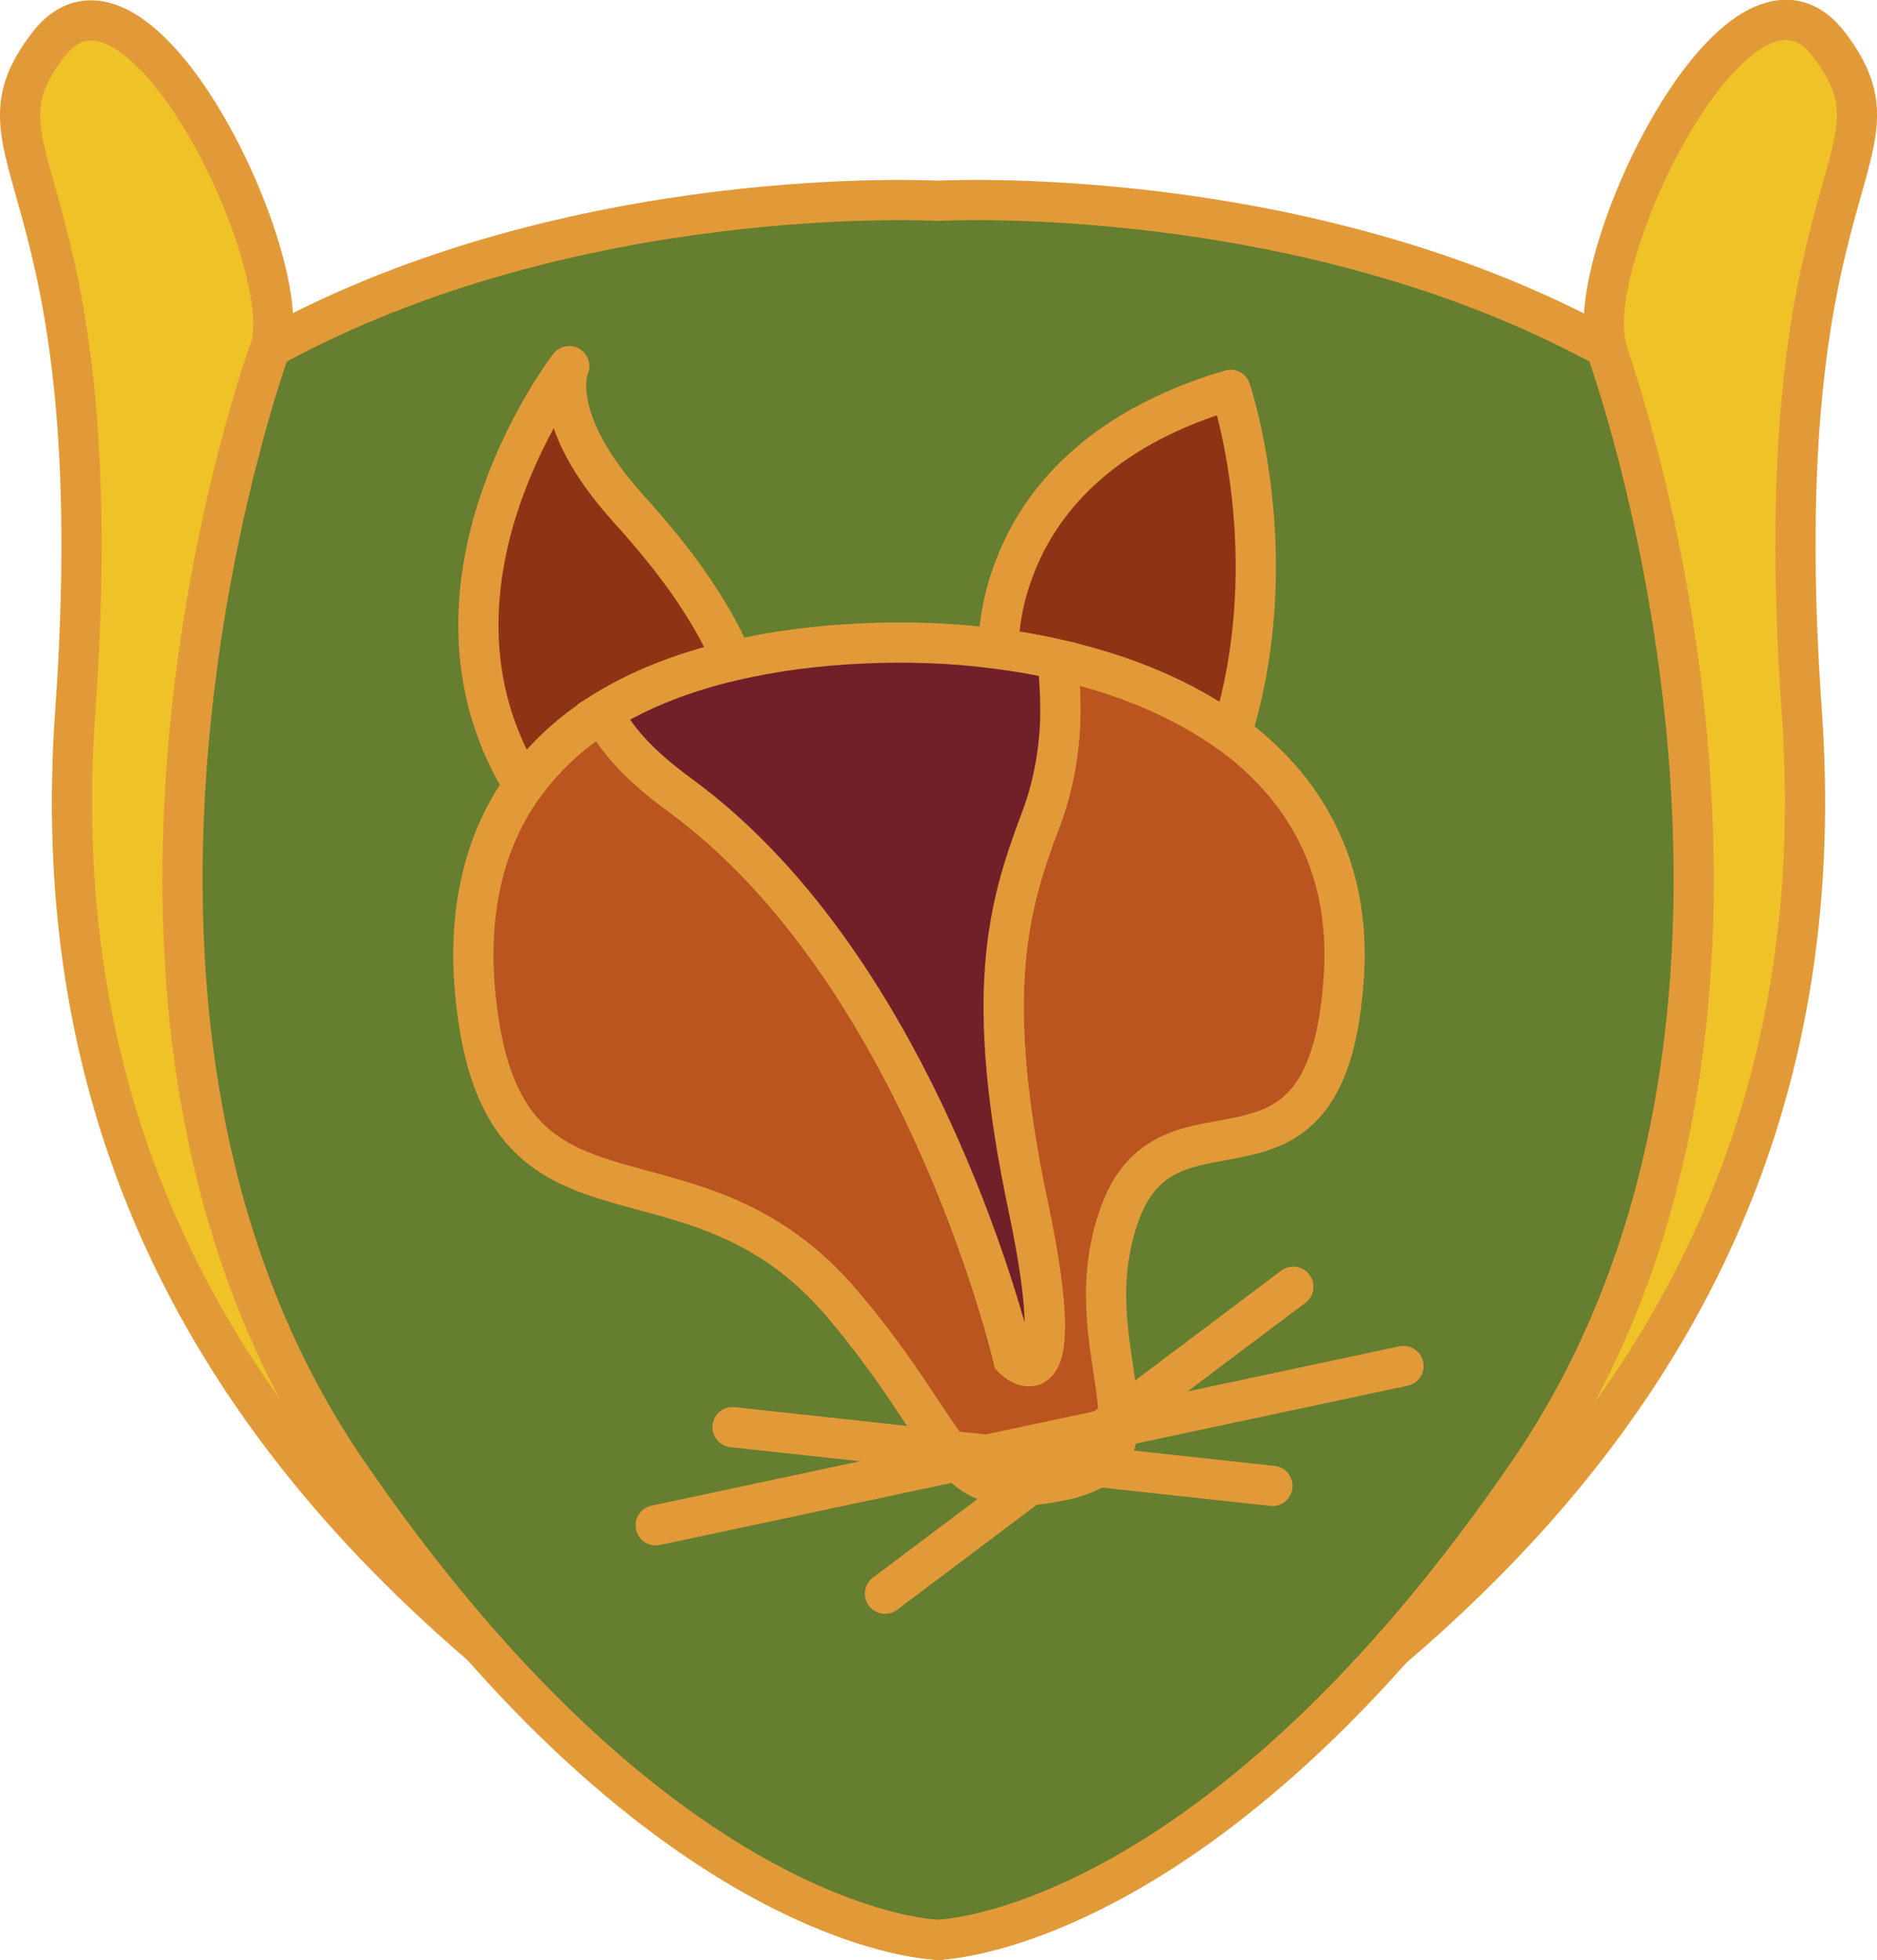 <?xml version="1.0" encoding="UTF-8"?>
<svg id="Layer_2" data-name="Layer 2" xmlns="http://www.w3.org/2000/svg" viewBox="0 0 46.66 48.71">
  <defs>
    <style>
      .cls-1 {
        fill: #71202a;
      }

      .cls-1, .cls-2, .cls-3, .cls-4, .cls-5, .cls-6 {
        stroke: #e29a39;
      }

      .cls-1, .cls-3, .cls-4 {
        stroke-miterlimit: 10;
      }

      .cls-2 {
        fill: #efc327;
      }

      .cls-2, .cls-5, .cls-6 {
        stroke-linejoin: round;
      }

      .cls-2, .cls-6 {
        stroke-linecap: round;
      }

      .cls-3 {
        fill: #ba551f;
      }

      .cls-4 {
        fill: #657e30;
      }

      .cls-5 {
        fill: #8f3315;
      }

      .cls-6 {
        fill: none;
      }
    </style>
  </defs>
  <g id="Layer_1-2" data-name="Layer 1">
    <g>
      <g>
        <path class="cls-2" d="M23.33,48.21C8.54,40.81.91,31.25,1.87,17.7S-1.02,3.99,1.2,1.11s6.18,5.38,5.52,7.54,16.61,39.57,16.61,39.57Z"/>
        <path class="cls-2" d="M23.33,48.21c14.79-7.4,22.42-16.96,21.46-30.52-.96-13.56,2.89-13.7.67-16.59s-6.18,5.38-5.52,7.54-16.61,39.57-16.61,39.57Z"/>
        <path class="cls-4" d="M38.03,36.55c-7.71,11.28-14.4,11.65-14.7,11.66h-.01c-.31,0-7-.38-14.71-11.66-7.89-11.56-1.89-27.91-1.89-27.91,7.56-4.15,16.6-3.65,16.6-3.65,0,0,9.04-.5,16.6,3.65,0,0,6,16.35-1.89,27.91Z"/>
      </g>
      <g>
        <path class="cls-3" d="M33.41,24.21c-.37,6.22-4.3,2.52-5.56,5.92-1.26,3.41,1.48,6.08-1.48,6.67-2.96.59-2.43-.84-5.41-4.37-3.73-4.43-8.22-1.26-9.07-7.11-.35-2.37.06-4.31,1.13-5.8.51-.71,1.17-1.32,1.97-1.82.27.61.87,1.3,1.9,2.05,6.07,4.43,8.3,14.01,8.3,14.01,0,0,1.48,1.49.37-3.77-1.11-5.26-.52-7.41.29-9.56.36-.93.5-1.89.51-2.79,0-.43-.03-.85-.07-1.25,1.61.36,3.11.97,4.32,1.85,1.81,1.33,2.96,3.28,2.8,5.97Z"/>
        <path class="cls-5" d="M18.21,16.42c-1.24.29-2.32.72-3.22,1.28-.8.5-1.46,1.11-1.97,1.82-.11-.17-.22-.36-.33-.58-2.43-4.82,1.46-9.84,1.46-9.84,0,0-.59,1.26,1.48,3.55.58.64,1.05,1.22,1.42,1.74.56.79.92,1.45,1.16,2.03Z"/>
        <path class="cls-5" d="M30.61,18.24c-1.21-.88-2.71-1.49-4.32-1.85-.48-.11-.97-.2-1.46-.26-.01-.24.01-1.06.41-2.07.58-1.49,1.98-3.38,5.35-4.37,0,0,1.4,4.12.02,8.55Z"/>
        <path class="cls-1" d="M25.56,29.99c1.11,5.26-.37,3.77-.37,3.77,0,0-2.23-9.58-8.3-14.01-1.03-.75-1.63-1.44-1.9-2.05.9-.56,1.98-.99,3.22-1.28.99-.23,2.08-.38,3.27-.43,1.1-.05,2.24-.01,3.35.14.49.06.98.15,1.46.26.04.4.07.82.07,1.25,0,.9-.15,1.86-.51,2.79-.81,2.15-1.4,4.3-.29,9.56Z"/>
        <line class="cls-6" x1="22" y1="39.61" x2="32.15" y2="31.98"/>
        <line class="cls-6" x1="18.21" y1="35.47" x2="31.63" y2="36.93"/>
        <line class="cls-6" x1="16.3" y1="37.91" x2="34.89" y2="33.95"/>
      </g>
    </g>
  </g>
</svg>